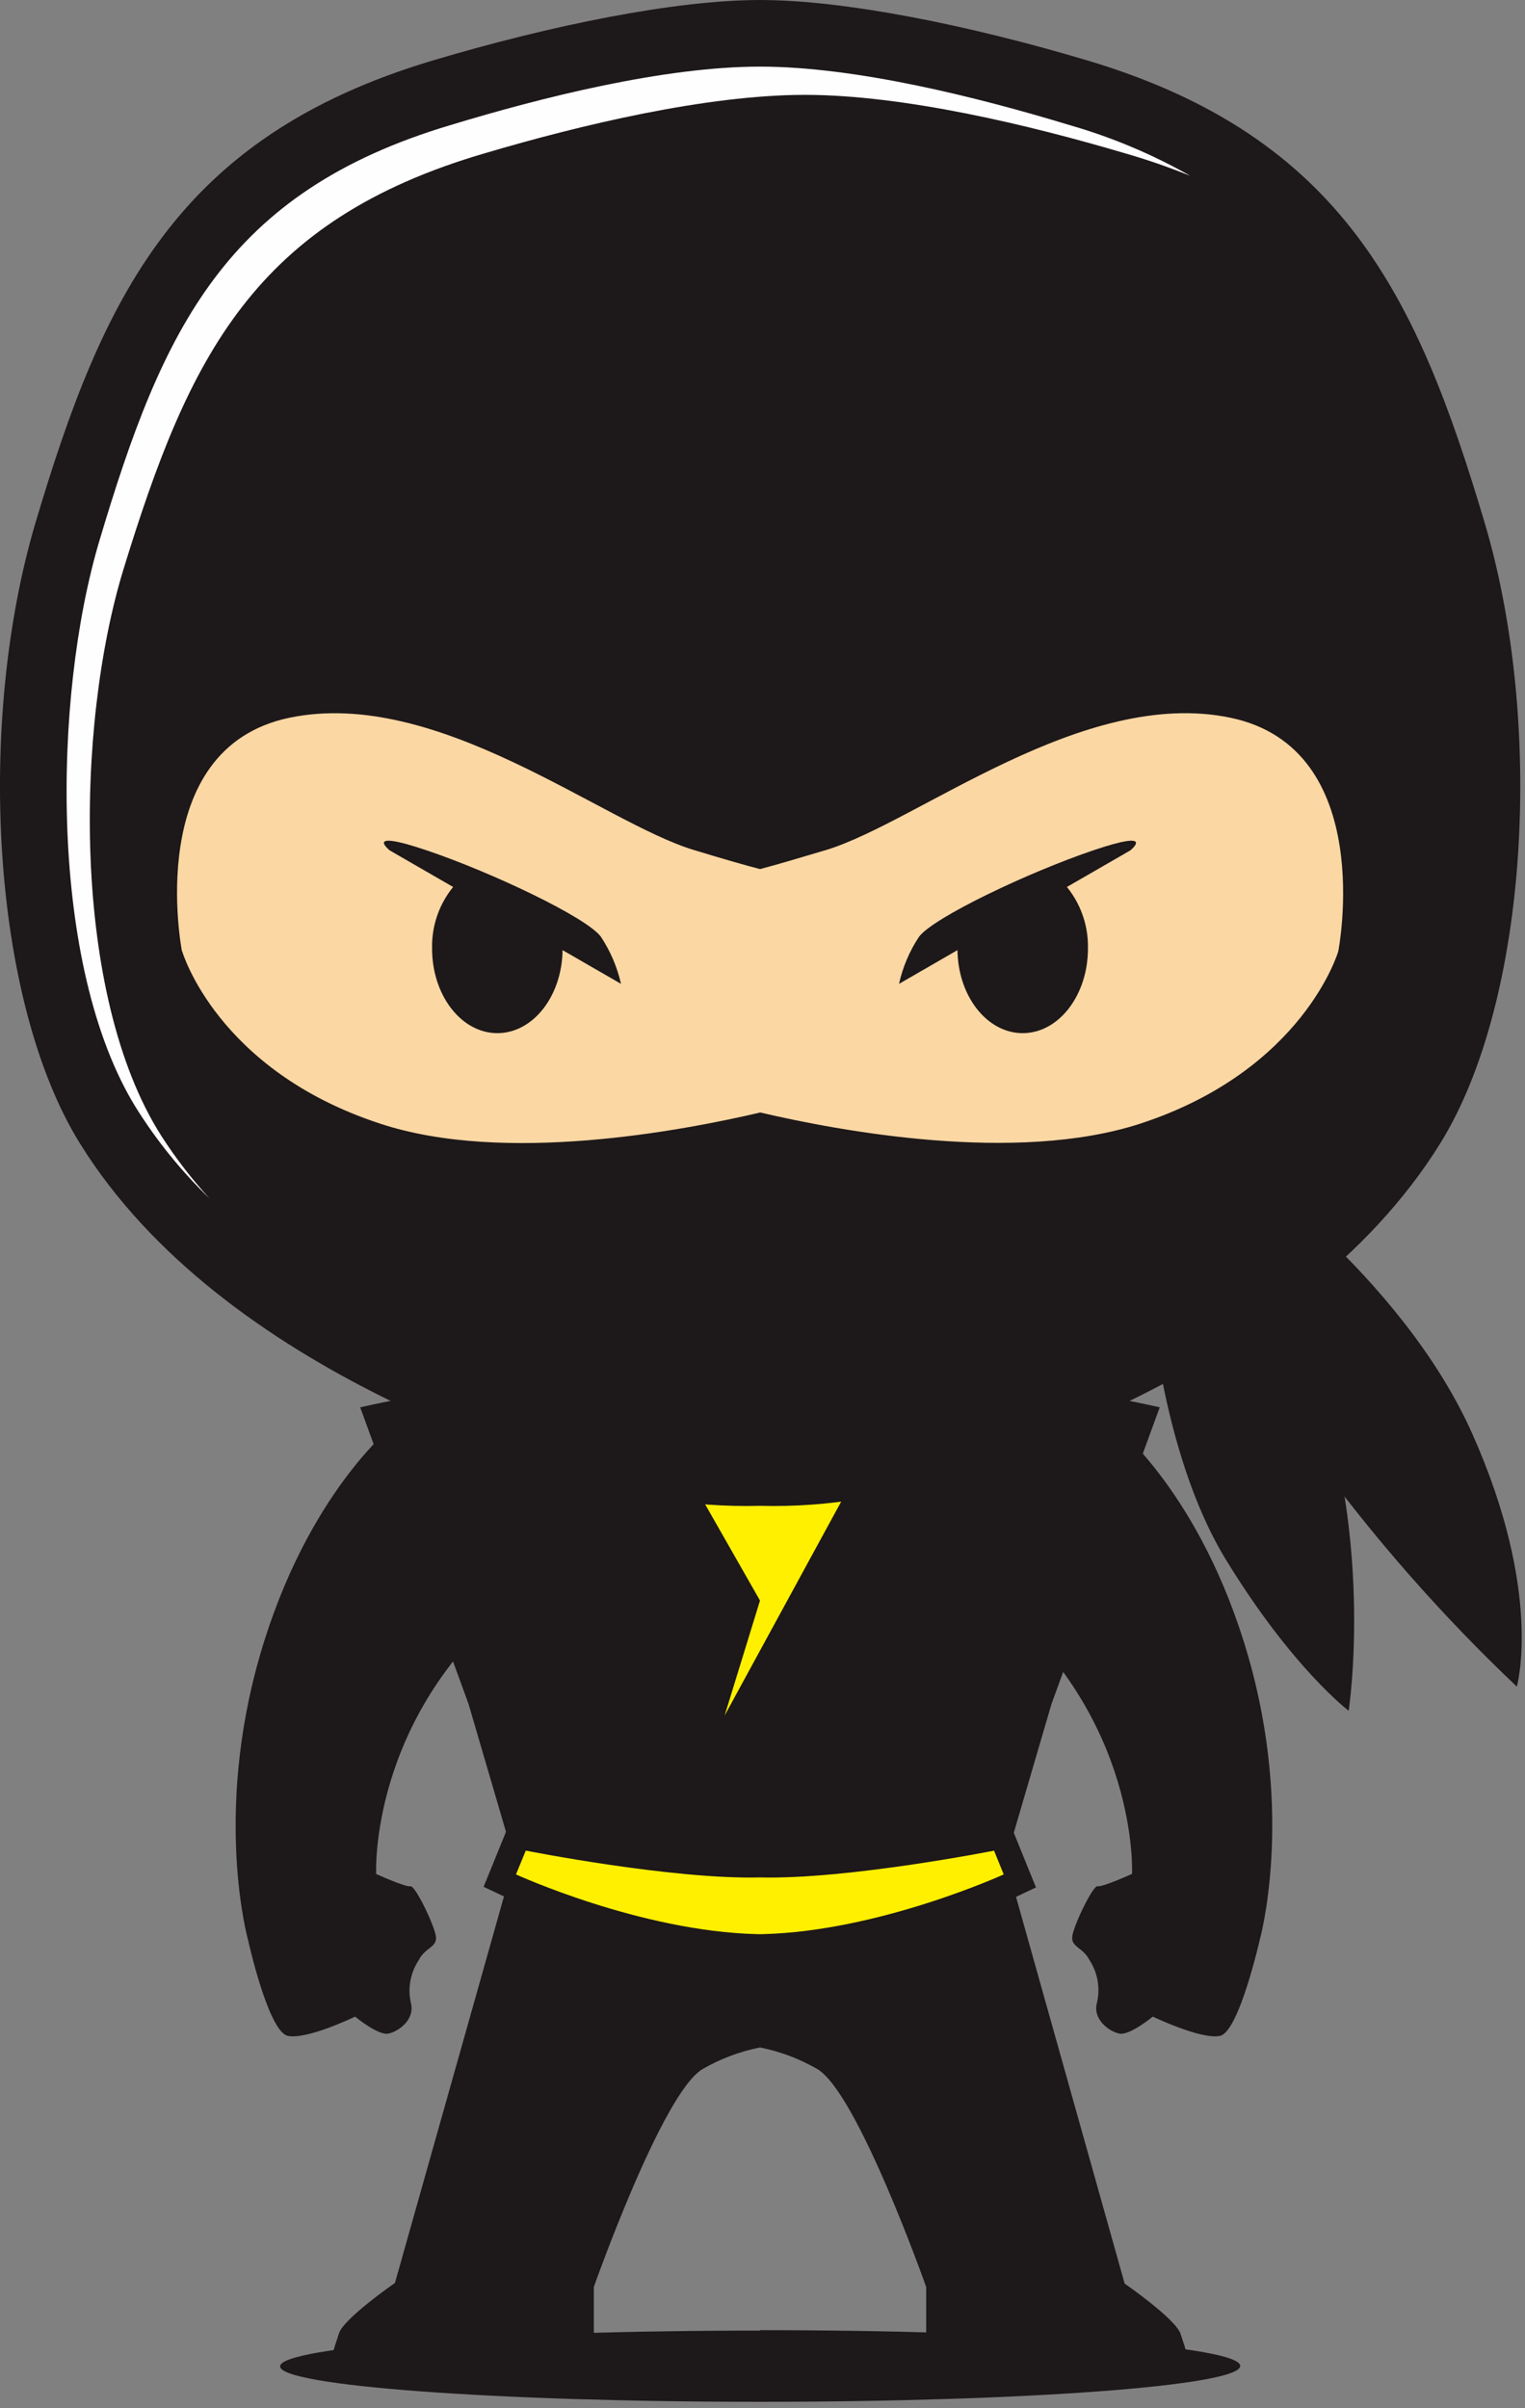 <svg height="161" viewBox="0 0 102 161" width="102" xmlns="http://www.w3.org/2000/svg"><rect x="0" y="0" width="102" height="161" fill="#808080" stroke="none"/><g fill="none" fill-rule="evenodd"><g fill="#1d1819"><path d="m50.833 155.794c17.736 0 32.12 1.066 32.12 2.391 0 1.324-14.384 2.398-32.12 2.398s-32.099-1.073-32.099-2.37c0-1.296 14.377-2.391 32.12-2.391z"/><path d="m82.287 77.364s11.421 7.813 16.188 18.498c4.767 10.685 2.977 16.902 2.977 16.902-4.969-4.708-9.502-9.858-13.544-15.389-6.314-8.761-7.959-14.636-7.959-14.636l2.338-5.402z"/><path d="m76.861 86.02s.694 10.991 5.128 18.247c4.434 7.255 8.216 10.113 8.216 10.113s1.88-12.169-2.866-23.836c-4.746-11.667-8.438-12.211-8.438-12.211l-2.082 7.667z"/><path d="m24.091 94.091c4.661-1.031 9.385-1.753 14.141-2.161 8.771-.857 12.601 0 12.601 0s3.83-.857 12.601 0c4.754.407 9.475 1.129 14.134 2.161l-7.237 19.829-2.893 9.876-3.24.753c-3.233.76-13.364.955-13.364.955s-10.138-.195-13.371-.955l-3.233-.753-2.893-9.876z"/><path d="m34.548 123.817-8.132 28.82s-3.428 2.37-3.74 3.366c-.312.997-.881 2.23 0 2.614.881.383 2.29.899 6.807.697 2.658-.096 5.234-.952 7.424-2.467l2.81-.523v-3.415s4.566-12.957 7.265-14.567c1.195-.693 2.497-1.183 3.851-1.45 1.352.267 2.651.757 3.844 1.45 2.699 1.61 7.272 14.567 7.272 14.567v3.415l2.776.523c2.19 1.533 4.771 2.403 7.438 2.509 4.517.188 5.919-.335 6.8-.697s.312-1.617 0-2.614c-.312-.997-3.74-3.366-3.74-3.366l-8.111-28.862c.118-.362-11.532-.146-16.278-.049-4.746-.098-16.403-.314-16.285.049z"/><path d="m35.506 122.067c3.178.627 6.495 1.129 9.714 1.464 1.843.212 3.696.309 5.551.293h.083c1.855.017 3.708-.081 5.551-.293 3.213-.335 6.536-.836 9.714-1.464l1.388-.272 1.783 4.398-1.478.697c-1.512.675-3.059 1.269-4.635 1.777-3.313 1.147-6.748 1.905-10.235 2.258-.645.056-1.284.098-1.929.112h-.361c-.638 0-1.284-.056-1.922-.112-3.489-.354-6.926-1.111-10.242-2.258-1.586-.521-3.142-1.129-4.663-1.819l-1.478-.697 1.79-4.398 1.388.272z"/></g><path d="m35.18 123.733s9.777 1.938 15.654 1.791c5.87.146 15.654-1.791 15.654-1.791l.645 1.589s-8.327 3.805-16.14 3.994h-.34c-7.841-.188-16.14-3.994-16.14-3.994l.652-1.589z" fill="#fff000"/><path d="m26.27 95.338s-5.759 4.544-8.882 15.333c-3.122 10.789-.791 19.055-.791 19.055s1.353 6.126 2.658 6.391c1.304.265 4.496-1.289 4.496-1.289s1.54 1.282 2.234 1.136c.694-.146 1.811-.969 1.485-2.091-.208-.981-.01-2.005.548-2.837.409-.808 1.193-.836 1.145-1.512-.049-.676-1.388-3.485-1.707-3.408-.319.077-2.297-.822-2.297-.822s-.507-10.364 9.173-18.316c2.553-2.091-.493-8.217-2.359-9.904-1.54-1.417-3.643-2.044-5.704-1.701z" fill="#1d1819"/><path d="m74.585 95.338s5.752 4.544 8.882 15.333c3.129 10.789.784 19.055.784 19.055s-1.388 6.126-2.651 6.391c-1.263.265-4.496-1.289-4.496-1.289s-1.547 1.282-2.241 1.136c-.694-.146-1.811-.969-1.485-2.091.222-.979.034-2.007-.52-2.844-.409-.808-1.187-.836-1.145-1.512.042-.676 1.388-3.485 1.707-3.408.319.077 2.297-.822 2.297-.822s.507-10.364-9.173-18.316c-2.547-2.091.5-8.217 2.366-9.904 1.54-1.417 3.643-2.045 5.704-1.701z" fill="#1d1819"/><path d="m61.602 90.599-13.135 24.101 2.366-7.688-9.36-16.414z" fill="#fff000"/><path d="m2.394 34.883c-3.997 13.41-2.97 31.977 2.928 41.525 9.603 15.535 31.821 21.975 38.58 23.76 2.29.402 4.615.572 6.939.509 2.324.063 4.649-.107 6.939-.509 6.751-1.784 28.976-8.224 38.573-23.76 5.905-9.548 6.939-28.116 2.928-41.525-4.469-15.006-9.444-25.704-26.458-30.813-8.084-2.418-16.389-4.07-21.989-4.07s-13.878 1.652-21.975 4.07c-17.021 5.109-21.996 15.807-26.464 30.813z" fill="#1d1819"/><path d="m6.647 36.159c-3.129 10.489-3.4 28.443 2.449 37.901 1.387 2.214 3.036 4.25 4.913 6.064-1.189-1.3-2.266-2.699-3.22-4.182-6.03-9.458-5.745-27.405-2.526-37.894 4.358-14.169 8.708-23.307 24.216-27.816 6.314-1.868 14.752-3.889 21.358-3.889s15.036 2.021 21.351 3.889c1.501.43 2.979.94 4.427 1.526-2.549-1.448-5.261-2.587-8.077-3.394-6.12-1.861-14.301-3.91-20.705-3.91s-14.585 2.049-20.705 3.91c-15.043 4.488-19.262 13.626-23.481 27.795z" fill="#fefefe"/><path d="m12.171 63.605s-2.671-13.57 7.196-15.619c9.867-2.049 20.886 6.97 27.02 8.838 1.964.599 3.4 1.011 4.448 1.282 1.041-.272 2.477-.697 4.441-1.282 6.134-1.875 17.153-10.894 27.02-8.838 9.867 2.056 7.216 15.619 7.216 15.619s-2.311 7.945-13.246 11.521c-8.327 2.711-20.171.481-25.417-.746-5.246 1.227-17.125 3.485-25.424.746-10.929-3.575-13.239-11.521-13.239-11.521z" fill="#fbd7a3"/><path d="m60.131 65.78c.25-1.124.704-2.192 1.339-3.15.978-1.296 7.313-4.307 11.636-5.771 4.323-1.464 2.491 0 2.491 0z" fill="#1d1819"/><path d="m70.956 58.852c1.198 1.213 1.853 2.864 1.811 4.572 0 3.122-1.957 5.652-4.364 5.652s-4.364-2.516-4.364-5.652c0-.23 0-.453 0-.697l6.89-3.917z" fill="#1d1819"/><path d="m41.536 65.78c-.254-1.124-.711-2.191-1.346-3.15-.951-1.296-7.307-4.307-11.636-5.771-4.33-1.464-2.484 0-2.484 0z" fill="#1d1819"/><path d="m30.711 58.852c-1.198 1.213-1.853 2.864-1.811 4.572 0 3.122 1.957 5.652 4.364 5.652s4.364-2.516 4.364-5.652c0-.23 0-.453 0-.697l-6.883-3.917z" fill="#1d1819"/></g></svg>
